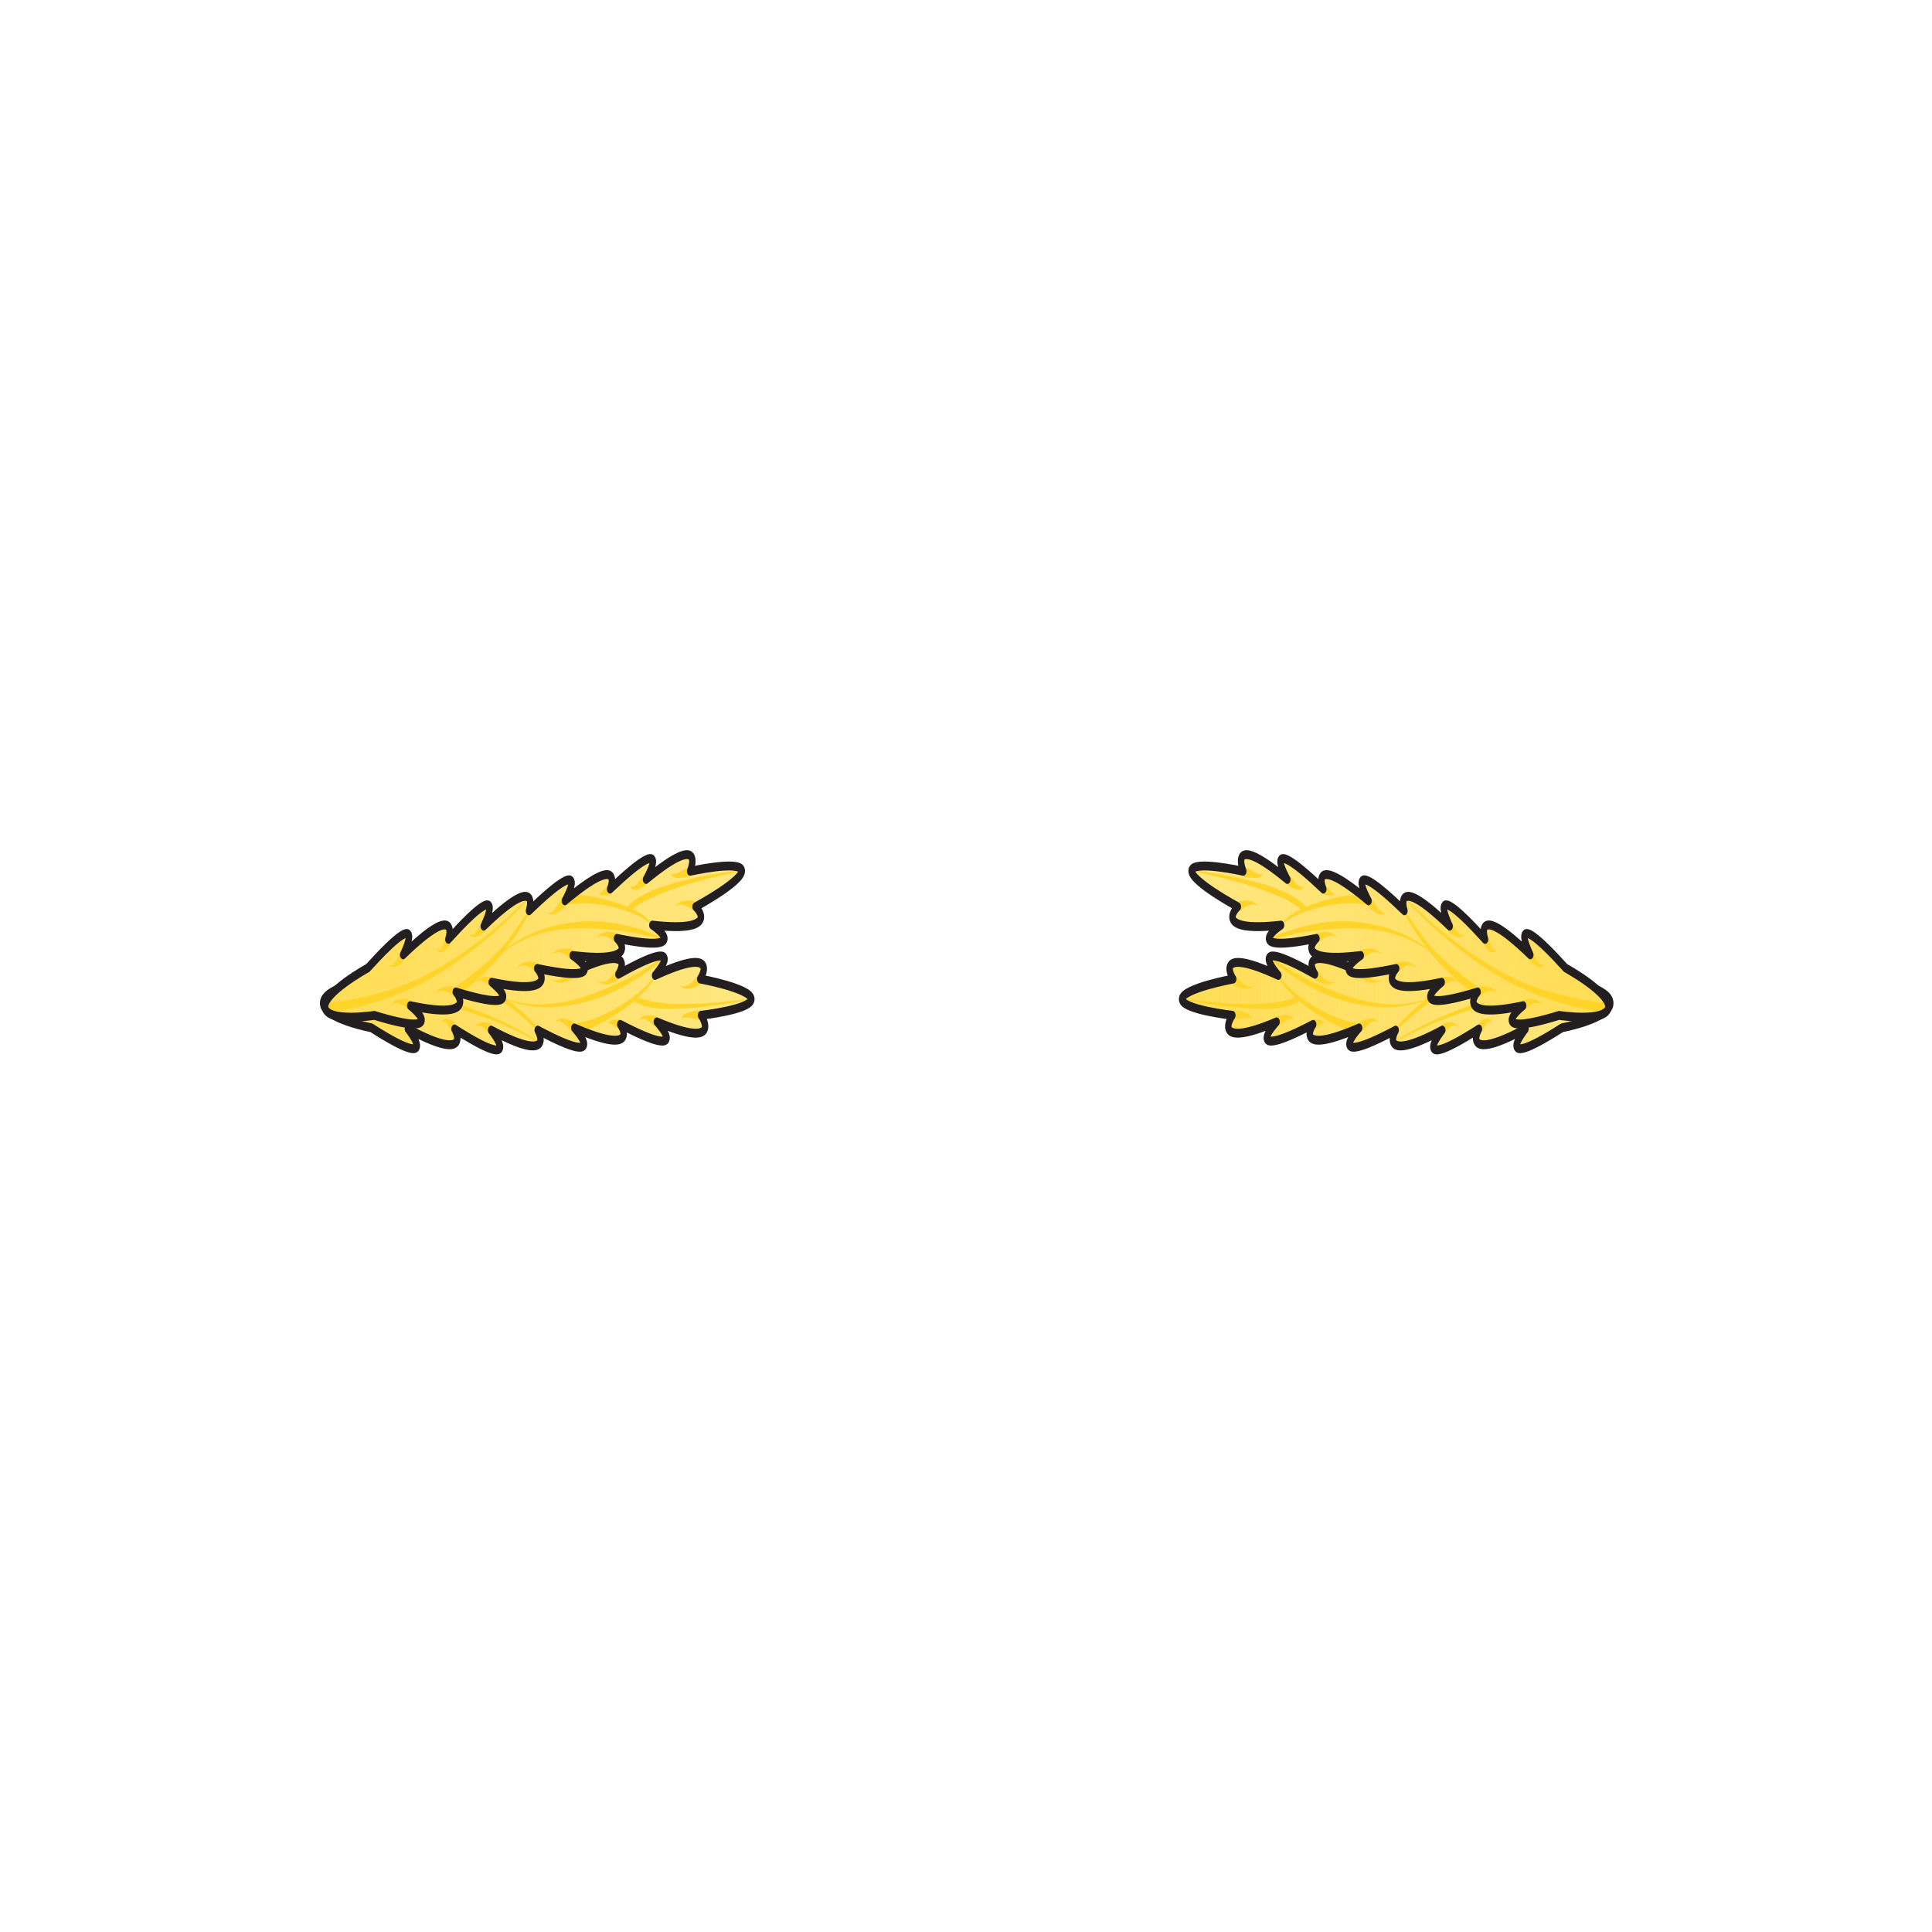<svg xmlns="http://www.w3.org/2000/svg" xmlns:xlink="http://www.w3.org/1999/xlink" viewBox="0 0 256 256">
    <defs>
        <linearGradient id="InnoGrad5">
            <stop offset="0" stop-color="#ffd42a" stop-opacity="0"/>
            <stop offset="1" stop-color="#ffd42a" stop-opacity=".502"/>
        </linearGradient>
        <linearGradient id="innoGrad4">
            <stop offset="0" stop-color="#ffd42a" stop-opacity=".502"/>
            <stop offset="1" stop-color="#ffd42a" stop-opacity="0"/>
        </linearGradient>
        <linearGradient id="linearGradient1435" x1="43.876" x2="120.459" y1="133.419" y2="115.252" gradientUnits="userSpaceOnUse" xlink:href="#innoGrad4"/>
        <linearGradient id="linearGradient1496" x1="43.503" x2="122.209" y1="132.845" y2="132.257" gradientUnits="userSpaceOnUse" xlink:href="#innoGrad4"/>
        <linearGradient id="linearGradient1818" x1="43.619" x2="122.8" y1="133.422" y2="132.581" gradientUnits="userSpaceOnUse" xlink:href="#InnoGrad5"/>
        <linearGradient id="linearGradient1834" x1="43.619" x2="120.393" y1="133.422" y2="115.007" gradientUnits="userSpaceOnUse" xlink:href="#innoGrad4"/>
    </defs>
    <g stroke-width="1.178">
        <path fill="#ffe680" d="M92.75 129.725s6.648 1.217 6.774 2.633c.126 1.416-6.667 2.17-6.667 2.17s3.178 4.706-5.856.871c0 0 5.071 5.521-4.846.332 0 0 2.932 4.393-6.083.475 0 0 5.046 5.567-4.847.286 0 0 2.642 4.727-6.17.001 0 0 4.772 6.013-4.85-.152 0 0 2.64 4.718-6.171-.008 0 0 4.773 6.013-4.85-.152 0 0-6.333-1.193-6.383-3.234-.052-2.042 6.148-3.145 6.148-3.145 9.507-6.502 4.847-.322 4.847-.322 8.722-5.033 6.169-.227 6.169-.227 9.506-6.5 4.846-.32 4.846-.32 8.723-5.035 6.168-.218 6.168-.218 9.792-5.627 4.85.117 4.85.117 8.94-4.233 6.09.26 6.09.26 9.819-5.538 4.85.16 4.85.16 8.96-4.15 5.98.473 5.98.473z"/>
        <path fill="#ffd42a" d="M59.868 129.826c-.006-.002.572.195.99.35.276.102.923.346 1.158.434.292.11.846.318 1.447.571.543.229 1.769.761 3.062 1.531 1.987 1.184 4.62 3.89 4.7 3.78.296-.402-2.919-3.343-4.485-4.424a30.512 30.512 0 0 0-3.048-1.818 31.424 31.424 0 0 0-1.442-.715 21.63 21.63 0 0 0-2.19-.857zM76.074 136.794c.36-.002 1.017-.138 1.618-.35.268-.095.69-.26 1.272-.538.478-.227 1.713-.833 3.388-1.984 1.571-1.08 2.894-2.23 3.727-3.34.525-.7.754-1.293.688-1.332-.041-.025-.291.471-.848 1.076-.891.97-2.188 1.975-3.784 2.954-1.698 1.042-2.893 1.502-3.378 1.679a13.13 13.13 0 0 1-1.241.383c-.589.152-1.5.274-1.446.274zM42.884 133.523c-.012.003 1.206-.292 2.104-.454a47.444 47.444 0 0 1 2.514-.38 38.18 38.18 0 0 1 3.206-.269c1.204-.047 4.018-.107 7.19.555 2.532.528 5.27 1.362 8.138 2.55 2.75 1.141 5.458 2.689 5.481 2.618.046-.138-2.808-1.819-5.393-3.006-2.843-1.307-5.61-2.246-8.144-2.862-3.19-.777-6.074-.834-7.281-.838a36.054 36.054 0 0 0-3.259.133c-.819.072-1.662.18-2.56.335a25.22 25.22 0 0 0-2.164.464z"/>
        <path fill="#ffd42a" d="M62.902 136.196a.911.911 0 0 1 .36-.268.627.627 0 0 1 .338-.032c.264.046.483.243.585.345.242.244.287.362.365.454-.178-.212.451.507.23.247l.551-.897a1.913 1.913 0 0 0-.338-.32 1.924 1.924 0 0 0-.6-.231c-.156-.037-.492-.103-.82.022-.12.046-.248.12-.371.244a1.57 1.57 0 0 0-.3.436zM58.493 135.844c.066-.22.145-.34.215-.402a.225.225 0 0 1 .108-.056.197.197 0 0 1 .098.01c.067.023.136.079.193.137.08.081.153.18.209.264.239.358.27.492.376.65l.195.283.636-.78a3.67 3.67 0 0 0-.25-.35c-.095-.112-.286-.297-.651-.484a1.403 1.403 0 0 0-.38-.137.595.595 0 0 0-.365.039.497.497 0 0 0-.154.116.684.684 0 0 0-.114.181 1.646 1.646 0 0 0-.116.53zM65.085 131.48c3.058 1.85 6.07 2.034 7.887 1.982 2.03-.058 3.778-.467 4.774-.74 1.08-.296 1.98-.628 2.701-.932 1.026-.434 2.278-1.065 3.743-1.987 1.137-.715 3.89-2.68 3.796-2.9-.05-.12-2.438 1.512-3.969 2.324a46.583 46.583 0 0 1-3.745 1.762c-.673.283-1.624.67-2.64 1.008-.967.323-2.678.838-4.674 1.016-1.781.16-4.774.157-7.873-1.533zM73.61 135.491a.45.45 0 0 1 .289-.183.653.653 0 0 1 .324.042c.286.103.572.342.718.475.335.306.42.443.538.557.079.076.329.287.357.314l.472-.98a3.098 3.098 0 0 0-.427-.339c-.1-.06-.334-.174-.722-.293-.178-.055-.577-.171-.922-.115a.81.81 0 0 0-.383.163.772.772 0 0 0-.243.36z"/>
        <path fill="#ffd42a" d="M73.079 129.855a2.04 2.04 0 0 0 1.117.346c.438.002.81-.146.985-.22.36-.154.558-.295.636-.364.123-.108.251-.276.325-.389l-.628-.792a4.595 4.595 0 0 0-.21.28c.017-.026-.22.362-.388.553a2.046 2.046 0 0 1-.756.554c-.243.097-.614.18-1.081.032zM79.27 129.991c.303.326.639.418.907.436.4.026.788-.112.966-.18.375-.143.592-.275.68-.34.137-.104.288-.27.373-.37l-.556-.891c.024-.03-.256.279-.281.309-.096.114-.153.248-.462.568-.132.136-.407.396-.747.525a.993.993 0 0 1-.88-.057zM84.252 131.904c.447.345 1.065.54 1.457.644.643.17 1.472.295 2.121.365.707.076 2.295.217 5.131.062a71.797 71.797 0 0 0 3.893-.328c1.266-.139 2.666-.327 2.67-.289.005.055-1.388.337-2.651.547a64.52 64.52 0 0 1-3.893.528c-2.81.29-4.486.251-5.179.22-.726-.032-1.458-.105-2.202-.297-.394-.102-1.097-.314-1.637-.731zM90.125 130.62c.294.292.626.371.89.384.392.02.778-.107.953-.168.373-.131.584-.246.674-.308.136-.095.288-.25.372-.343l-.53-.92c.074-.082-.307.317-.285.291-.097.11-.156.238-.468.549-.133.133-.41.385-.747.52-.213.086-.527.156-.859-.006zM90.431 135.195a.382.382 0 0 1 .002-.17.179.179 0 0 1 .055-.092.291.291 0 0 1 .09-.05.68.68 0 0 1 .128-.032c.112-.019.243-.02.365-.014.164.008.325.03.452.052.543.094.662.161.887.187l.412.039.071-1.174c-.08-.009-.279-.031-.448-.032-.181 0-.433.032-.95.18a4.07 4.07 0 0 0-.485.17 1.666 1.666 0 0 0-.4.234.841.841 0 0 0-.145.153.574.574 0 0 0-.089.183.447.447 0 0 0 .056.366zM84.846 135.377a.643.643 0 0 1 .058-.196.306.306 0 0 1 .089-.11.319.319 0 0 1 .226-.05c.098.01.204.045.3.086.13.055.253.127.348.187.409.259.484.366.654.467.11.065.317.181.308.176l.344-1.077a3.384 3.384 0 0 0-.36-.195c-.142-.063-.37-.128-.82-.153a2.392 2.392 0 0 0-.44.012 1.07 1.07 0 0 0-.39.124.632.632 0 0 0-.321.5.976.976 0 0 0 .004.23zM80.701 135.715a.123.123 0 0 1 .045-.07.086.086 0 0 1 .054-.012.32.32 0 0 1 .064.012.892.892 0 0 1 .08.027c.067.026.138.06.204.096.09.049.171.1.237.144.224.152.294.227.382.276.087.048.283.113.274.11l.23-1.134c-.074-.03-.214-.084-.322-.096-.085-.01-.22.003-.48.048-.078.013-.19.035-.299.067-.08.023-.177.058-.262.11a.597.597 0 0 0-.105.082.42.42 0 0 0-.08.104.32.32 0 0 0-.036.122.284.284 0 0 0 .014.114z"/>
        <path fill="url(#linearGradient1496)" stroke="#231f20" stroke-linejoin="round" stroke-miterlimit="10" d="M112.809 129.624s9.225 1.217 9.4 2.633c.175 1.416-9.25 2.17-9.25 2.17s4.409 4.706-8.126.871c0 0 7.037 5.521-6.723.332 0 0 4.067 4.393-8.441.475 0 0 7.001 5.567-6.725.286 0 0 3.666 4.727-8.561.001 0 0 6.621 6.013-6.73-.152 0 0 3.664 4.718-8.563-.008 0 0 6.623 6.013-6.729-.152 0 0-8.787-1.193-8.857-3.234-.072-2.042 8.531-3.145 8.531-3.145 13.191-6.502 6.725-.322 6.725-.322 12.103-5.033 8.56-.227 8.56-.227 13.19-6.501 6.724-.321 6.724-.321 12.104-5.034 8.558-.217 8.558-.217 13.587-5.627 6.73.117 6.73.117 12.405-4.233 8.45.259 8.45.259 13.624-5.537 6.729.16 6.729.16 12.432-4.15 8.298.474 8.298.474z" transform="matrix(.721 0 0 1 11.447 .101)"/>
    </g>
    <g stroke-width="1.178">
        <path fill="#ffe680" d="M92.134 120.147s6.249-3.377 6.128-4.794c-.12-1.416-6.847.095-6.847.095s2.279-5.62-5.837 1.088c0 0 3.978-7.038-4.763 1.278 0 0 2.094-5.233-5.99 1.55 0 0 3.945-7.075-4.756 1.322 0 0 1.754-5.463-5.993 2.037 0 0 3.603-7.417-4.685 1.75 0 0 1.756-5.454-5.992 2.046 0 0 3.604-7.416-4.684 1.751 0 0-5.947 3.25-5.646 5.25.3 2 6.511 1.022 6.511 1.022 10.35 3.176 4.762-1.286 4.762-1.286 9.335 2.007 6.03-1.819 6.03-1.819 10.35 3.174 4.762-1.287 4.762-1.287 9.335 2.007 6.027-1.828 6.027-1.828 10.476 2.23 4.692-1.716 4.692-1.716 9.41 1.158 5.87-2.264 5.87-2.264 10.487 2.134 4.683-1.759 4.683-1.759 9.415 1.072 5.728-2.436 5.728-2.436z"/>
        <path fill="#ffd42a" d="M60.564 131.963a26.263 26.263 0 0 0 1.98-1.556c.287-.249.728-.644 1.279-1.17.455-.433 1.57-1.509 2.648-2.773 1.337-1.568 3.954-5.485 3.598-5.778-.096-.08-2.19 3.417-3.917 5.224a31.378 31.378 0 0 1-2.711 2.498c-.54.444-1.042.829-1.307 1.032-.216.166-.798.613-1.051.805-.38.288-.907.67-.901.666zM74.925 119.936c-.026.009.312-.08.598-.121.27-.04.582-.07.853-.091.243-.02.695-.051 1.271-.038.501.012 1.741.064 3.569.515 1.718.424 3.15.97 4.183 1.617.644.404.972.803 1.008.765.057-.06-.266-.56-.896-1.065-1-.804-2.483-1.483-4.195-2.013-1.824-.564-3.127-.744-3.63-.808a11.929 11.929 0 0 0-1.329-.101 6.526 6.526 0 0 0-.916.05c-.357.046-.615.111-.715.144zM43.087 134.109a24.68 24.68 0 0 0 2.182-.265c.898-.145 1.735-.32 2.543-.52a38.03 38.03 0 0 0 3.188-.947c1.172-.403 3.962-1.41 6.928-3.219 2.356-1.436 4.881-3.262 7.42-5.47 2.306-2.008 4.79-4.583 4.721-4.702-.035-.06-2.399 2.337-4.874 4.353-2.582 2.102-5.098 3.817-7.467 5.167-2.966 1.69-5.71 2.561-6.888 2.912-1.35.403-2.498.658-3.16.798-.772.163-1.652.33-2.507.462-.9.14-2.134.254-2.122.254z"/>
        <path fill="#ffd42a" d="M62.035 123.722c.123.156.247.259.366.325.141.08.279.11.403.114.339.014.655-.161.8-.248.301-.18.477-.347.543-.423.105-.12.212-.305.273-.422l-.688-.69c.172-.33-.321.586-.182.316-.06.116-.084.245-.277.561-.082.134-.26.397-.509.529a.65.65 0 0 1-.334.08.757.757 0 0 1-.395-.142zM57.814 125.52c.059.22.126.371.203.476.044.06.091.105.142.137a.41.41 0 0 0 .17.063c.131.018.26-.029.361-.083a1.71 1.71 0 0 0 .345-.259c.322-.302.477-.544.549-.685.077-.15.15-.335.183-.423l-.752-.546-.14.338c-.077.19-.084.33-.254.757-.04.1-.093.22-.157.324a.697.697 0 0 1-.165.198.215.215 0 0 1-.093.04.196.196 0 0 1-.115-.018c-.078-.036-.175-.127-.277-.319zM51.447 127.77a.903.903 0 0 0 .322.302c.13.068.262.084.382.075.325-.025.64-.244.78-.347.301-.22.476-.405.543-.49.105-.135.214-.334.274-.456l-.698-.67c.014-.028-.181.332-.198.367-.063.13-.092.273-.284.626-.083.152-.256.44-.48.6a.563.563 0 0 1-.295.11.529.529 0 0 1-.346-.117zM51.807 133.256c.307-.316.615-.365.823-.357.33.012.609.175.742.263.313.208.377.317.474.397.434.353-.099-.108.28.204l.433-1.014a1.8 1.8 0 0 0-.391-.25c-.089-.036-.307-.099-.669-.118-.173-.01-.546-.02-.911.141-.244.107-.54.31-.78.734zM57.814 131.605c.255-.254.55-.298.756-.295.331.004.633.13.784.202.349.168.431.262.544.324.061.034.323.151.327.153l.296-1.104c-.097-.05-.27-.13-.414-.16-.099-.021-.311-.038-.682-.007-.172.013-.552.05-.902.216a1.515 1.515 0 0 0-.71.671zM64.965 127.582c2.74-2.663 5.659-3.63 7.39-4.047 1.967-.473 3.715-.527 4.688-.53a38.422 38.422 0 0 1 2.754.105c1.003.07 2.39.188 3.966.453 1.644.276 4.198 1.047 4.23.9.056-.253-2.88-1.257-4.15-1.598-1.608-.43-2.956-.64-4.008-.727-.953-.078-4.018-.249-7.556.87-1.75.552-4.655 1.74-7.314 4.574zM72.557 120.87a.615.615 0 0 0 .298.269.728.728 0 0 0 .4.032c.344-.06.712-.304.876-.416.356-.245.564-.431.651-.524.132-.14.277-.35.356-.47l-.626-.796c-.023.036-.23.323-.293.424-.094.15-.154.31-.427.718-.12.177-.356.504-.616.699a.743.743 0 0 1-.307.147.382.382 0 0 1-.312-.083zM63.055 130.15a.815.815 0 0 1 .647-.18c.268.035.498.171.611.246.262.175.318.264.401.324.063.046.225.134.242.144l.357-1.068a1.391 1.391 0 0 0-.336-.165c-.084-.023-.252-.04-.56-.023-.14.008-.456.03-.75.164-.198.09-.436.25-.612.558zM68.413 128.322c.42-.33.785-.391 1.029-.387.38.007.664.176.794.265.187.128.46.418.443.402.086.08.263.226.236.2l.494-.959a1.593 1.593 0 0 0-.374-.278c-.085-.042-.3-.117-.665-.144a2.17 2.17 0 0 0-.967.137c-.272.108-.626.317-.99.764z"/>
        <path fill="#ffd42a" d="M73.008 126.52c.428-.298.803-.34 1.055-.326.395.022.692.196.83.288.195.13.493.429.471.41.092.08.279.227.252.203l.475-.977a1.665 1.665 0 0 0-.382-.27c-.088-.042-.305-.113-.681-.145a2.437 2.437 0 0 0-.995.112c-.28.096-.649.286-1.025.704zM78.998 124.342c.301-.307.622-.353.844-.345.353.013.665.174.816.263.355.208.433.32.546.399.029.02.355.228.325.207l.388-1.048c-.1-.07-.275-.181-.425-.236-.097-.036-.33-.092-.72-.107-.183-.007-.584-.013-.968.144a1.616 1.616 0 0 0-.806.723zM83.518 120.853c.34-.44.85-.818 1.301-1.102.72-.454 1.528-.816 2.004-1.02a38.65 38.65 0 0 1 1.84-.73c.656-.242 1.677-.6 3.128-1.02a74.7 74.7 0 0 1 3.64-.948c1.236-.291 2.835-.63 2.831-.68-.005-.075-1.618.138-2.865.343a64.458 64.458 0 0 0-3.682.717c-1.463.33-2.52.629-3.183.832-.671.206-1.28.42-1.888.67-.49.202-1.317.568-2.082 1.051-.462.292-1.049.717-1.467 1.256zM89.433 120.147c.295-.267.612-.303.833-.29.351.02.663.173.815.258.356.199.436.304.549.378-.027-.017.411.243.326.189l.357-1.07a1.98 1.98 0 0 0-.42-.209c-.099-.03-.323-.072-.708-.076-.18-.002-.577.003-.955.152-.253.1-.562.287-.797.668zM88.945 115.602a.571.571 0 0 0-.035.189c0 .066.016.128.044.185.03.06.071.108.118.147a.67.67 0 0 0 .166.101c.137.06.294.085.43.096.18.016.367.011.5.004.526-.026.777-.078.953-.139.164-.056.353-.143.43-.179l-.271-1.116-.394.173c-.213.1-.317.205-.83.475a4.4 4.4 0 0 1-.43.2 1.915 1.915 0 0 1-.355.108.668.668 0 0 1-.131.01.25.25 0 0 1-.096-.019.143.143 0 0 1-.07-.07.368.368 0 0 1-.03-.165zM83.489 117.27c.01.174.05.306.122.405.085.117.2.173.31.197.137.03.281.016.4-.008.162-.031.32-.089.431-.134.433-.173.642-.311.77-.42.124-.105.258-.246.316-.308l-.52-.932c.009-.009-.173.173-.269.273-.147.154-.202.283-.554.67-.082.09-.19.2-.306.296a1.268 1.268 0 0 1-.277.183c-.073.032-.154.052-.228.026-.064-.023-.14-.088-.195-.249zM79.405 118.31a.272.272 0 0 0 .063.222c.027.032.06.057.094.075a.49.49 0 0 0 .117.044.994.994 0 0 0 .273.021c.11-.005.224-.021.3-.034.261-.042.395-.074.476-.111.103-.048.228-.147.296-.2l-.418-1.025c.008-.006-.17.12-.248.197-.077.076-.13.172-.323.393a3.659 3.659 0 0 1-.205.219 2.304 2.304 0 0 1-.255.213.364.364 0 0 1-.06.033.084.084 0 0 1-.054.006c-.019-.005-.039-.02-.056-.052z"/>
        <path fill="url(#linearGradient1435)" stroke="#231f20" stroke-linejoin="round" stroke-miterlimit="10" d="M111.956 120.046s8.67-3.377 8.503-4.794c-.166-1.416-9.501.095-9.501.095s3.162-5.62-8.099 1.088c0 0 5.52-7.038-6.609 1.278 0 0 2.906-5.233-8.311 1.549 0 0 5.474-7.074-6.6 1.323 0 0 2.435-5.463-8.315 2.037 0 0 5-7.417-6.5 1.75 0 0 2.436-5.454-8.314 2.046 0 0 5-7.416-6.5 1.751 0 0-8.251 3.25-7.834 5.25.416 2 9.035 1.022 9.035 1.022 14.36 3.176 6.607-1.286 6.607-1.286 12.953 2.007 8.367-1.819 8.367-1.819 14.36 3.174 6.607-1.287 6.607-1.287 12.953 2.007 8.363-1.828 8.363-1.828 14.536 2.23 6.51-1.716 6.51-1.716 13.056 1.158 8.145-2.264 8.145-2.264 14.551 2.134 6.498-1.759 6.498-1.759 13.064 1.072 7.948-2.436 7.948-2.436z" transform="matrix(.721 0 0 1 11.447 .101)"/>
    </g>
    <g stroke-width="1.178">
        <path fill="#ffe680" d="M163.44 129.726s-6.65 1.217-6.775 2.633c-.126 1.416 6.666 2.17 6.666 2.17s-3.177 4.706 5.857.87c0 0-5.072 5.522 4.845.333 0 0-2.931 4.393 6.083.475 0 0-5.045 5.567 4.847.286 0 0-2.642 4.727 6.17 0 0 0-4.772 6.014 4.85-.151 0 0-2.64 4.718 6.172-.008 0 0-4.773 6.013 4.85-.152 0 0 6.332-1.193 6.383-3.234.052-2.042-6.149-3.145-6.149-3.145-9.506-6.502-4.846-.322-4.846-.322-8.723-5.033-6.17-.227-6.17-.227-9.506-6.501-4.846-.321-4.846-.321-8.723-5.034-6.167-.217-6.167-.217-9.793-5.627-4.85.117-4.85.117-8.941-4.233-6.09.259-6.09.259-9.82-5.537-4.85.16-4.85.16-8.96-4.15-5.98.474-5.98.474z"/>
        <path fill="#ffd42a" d="M196.32 129.826c.007-.002-.571.196-.989.35l-1.159.435c-.292.11-.846.318-1.446.57a25.23 25.23 0 0 0-3.063 1.531c-1.987 1.184-4.62 3.89-4.7 3.78-.296-.402 2.919-3.343 4.486-4.423a30.512 30.512 0 0 1 3.048-1.818c.625-.329 1.12-.567 1.442-.715a21.63 21.63 0 0 1 2.19-.857zM180.115 136.795c-.36-.002-1.018-.138-1.618-.35-.268-.095-.69-.26-1.273-.538-.477-.228-1.712-.834-3.387-1.984-1.572-1.08-2.894-2.23-3.728-3.34-.525-.7-.754-1.294-.688-1.332.042-.025.292.47.848 1.076.892.97 2.189 1.974 3.784 2.953 1.698 1.042 2.894 1.502 3.378 1.68a13.13 13.13 0 0 0 1.241.383c.589.152 1.5.274 1.446.274zM213.305 133.524c.011.003-1.206-.292-2.104-.454a47.444 47.444 0 0 0-2.514-.38 38.18 38.18 0 0 0-3.207-.27c-1.203-.047-4.018-.107-7.19.556-2.532.527-5.27 1.361-8.138 2.55-2.75 1.14-5.457 2.688-5.48 2.618-.047-.138 2.807-1.82 5.392-3.007 2.844-1.306 5.61-2.246 8.144-2.861 3.191-.777 6.074-.834 7.281-.839a36.054 36.054 0 0 1 3.26.133c.818.073 1.661.18 2.559.335a25.22 25.22 0 0 1 2.164.464z"/>
        <path fill="#ffd42a" d="M193.287 136.197a.911.911 0 0 0-.36-.269.627.627 0 0 0-.339-.032c-.264.047-.482.243-.584.346-.243.244-.288.361-.366.454.178-.212-.45.506-.23.246l-.55-.897c.079-.094.215-.237.337-.32.077-.052.276-.155.6-.23.156-.037.493-.103.82.022.12.045.248.12.372.243.104.104.207.244.3.437zM197.695 135.845c-.066-.22-.144-.341-.214-.402a.225.225 0 0 0-.109-.056.197.197 0 0 0-.097.009.553.553 0 0 0-.194.138c-.08.08-.153.18-.208.263-.24.359-.27.492-.377.651l-.194.282-.637-.78c.047-.073.15-.228.25-.349.095-.113.287-.297.652-.484.096-.05.234-.112.379-.138a.595.595 0 0 1 .366.039.497.497 0 0 1 .153.117.684.684 0 0 1 .114.18c.057.128.097.297.116.53zM191.103 131.48c-3.058 1.85-6.07 2.035-7.887 1.983-2.03-.059-3.778-.468-4.774-.74a21.591 21.591 0 0 1-2.7-.933c-1.027-.434-2.279-1.064-3.744-1.986-1.136-.716-3.89-2.68-3.796-2.901.051-.12 2.438 1.513 3.97 2.324a46.583 46.583 0 0 0 3.745 1.763c.672.283 1.624.67 2.64 1.008.967.322 2.678.837 4.673 1.016 1.782.16 4.775.156 7.873-1.533zM182.578 135.492a.45.45 0 0 0-.289-.183.653.653 0 0 0-.324.041c-.286.103-.571.343-.717.476-.336.305-.421.442-.539.556-.078.077-.328.288-.357.314l-.471-.98c.097-.09.274-.245.426-.338.1-.061.334-.174.722-.294.178-.055.578-.17.922-.114a.81.81 0 0 1 .384.162.772.772 0 0 1 .243.36z"/>
        <path fill="#ffd42a" d="M183.11 129.856a2.04 2.04 0 0 1-1.117.345 2.509 2.509 0 0 1-.985-.22c-.36-.154-.558-.295-.637-.364a2.105 2.105 0 0 1-.324-.388l.628-.793c-.021-.032.135.172.21.28-.018-.025.22.363.387.553.118.135.377.402.756.554.243.097.614.18 1.081.033zM176.918 129.992a1.313 1.313 0 0 1-.906.435c-.4.027-.789-.111-.967-.18-.375-.142-.592-.274-.68-.34a2.552 2.552 0 0 1-.372-.37l.556-.89c-.025-.03.256.278.28.308.096.115.153.249.462.568.132.136.407.396.748.525a.993.993 0 0 0 .879-.056zM171.937 131.904c-.447.345-1.066.54-1.458.644-.643.17-1.472.296-2.12.366-.707.076-2.296.216-5.132.062a71.797 71.797 0 0 1-3.893-.329c-1.266-.138-2.666-.327-2.67-.288-.004.054 1.389.336 2.652.546a64.52 64.52 0 0 0 3.892.528c2.81.291 4.486.251 5.18.22.725-.031 1.457-.105 2.201-.297.395-.101 1.097-.314 1.637-.73zM166.063 130.62a1.314 1.314 0 0 1-.889.385c-.393.02-.778-.108-.953-.169-.374-.13-.584-.245-.674-.308a2.473 2.473 0 0 1-.373-.342l.53-.92c-.073-.082.308.316.285.29.097.11.156.239.468.55.134.132.41.384.748.52.212.085.526.156.858-.006zM165.757 135.196a.382.382 0 0 0-.001-.17.179.179 0 0 0-.056-.092.291.291 0 0 0-.089-.05.68.68 0 0 0-.129-.033 1.802 1.802 0 0 0-.364-.013 3.83 3.83 0 0 0-.452.052c-.544.093-.663.16-.887.187-.047.005-.459.044-.412.038l-.072-1.173c.08-.01.28-.032.448-.033.182 0 .434.032.95.18.13.038.312.095.485.17.13.056.278.133.4.235a.841.841 0 0 1 .145.153c.038.053.07.115.09.183a.447.447 0 0 1-.056.366zM171.343 135.378a.643.643 0 0 0-.059-.197.306.306 0 0 0-.088-.11.319.319 0 0 0-.226-.049 1.048 1.048 0 0 0-.3.086c-.13.055-.254.126-.349.186-.408.26-.483.366-.653.467-.11.066-.318.182-.308.176l-.344-1.077c.066-.04.22-.133.36-.195.142-.063.37-.128.819-.153.116-.006.279-.01.44.012.121.017.264.05.39.125a.632.632 0 0 1 .322.5.976.976 0 0 1-.005.229zM175.487 135.716a.123.123 0 0 0-.044-.07.086.086 0 0 0-.055-.013.32.32 0 0 0-.064.012.892.892 0 0 0-.08.027c-.066.026-.137.06-.203.097-.09.048-.172.1-.237.144-.225.151-.294.227-.382.275-.088.049-.283.114-.274.11l-.231-1.133c.075-.03.214-.084.322-.097.085-.01.22.003.481.048.077.014.19.035.298.067.08.024.177.058.262.11.037.023.073.05.106.082a.42.42 0 0 1 .079.104.32.32 0 0 1 .036.123.284.284 0 0 1-.014.114z"/>
        <path fill="url(#linearGradient1818)" stroke="#231f20" stroke-linejoin="round" stroke-miterlimit="10" d="M112.809 129.624s9.225 1.217 9.4 2.633c.175 1.416-9.25 2.17-9.25 2.17s4.409 4.706-8.126.871c0 0 7.037 5.521-6.723.332 0 0 4.067 4.393-8.441.475 0 0 7.001 5.567-6.725.286 0 0 3.666 4.727-8.561.001 0 0 6.621 6.013-6.73-.152 0 0 3.664 4.718-8.563-.008 0 0 6.623 6.013-6.729-.152 0 0-8.787-1.193-8.857-3.234-.072-2.042 8.531-3.145 8.531-3.145 13.191-6.502 6.725-.322 6.725-.322 12.103-5.033 8.56-.227 8.56-.227 13.19-6.501 6.724-.321 6.724-.321 12.104-5.034 8.558-.217 8.558-.217 13.587-5.627 6.73.117 6.73.117 12.405-4.233 8.45.259 8.45.259 13.624-5.537 6.729.16 6.729.16 12.432-4.15 8.298.474 8.298.474z" transform="matrix(-.721 0 0 1 244.741 .102)"/>
    </g>
    <g stroke-width="1.178">
        <path fill="#ffe680" d="M164.054 120.148s-6.248-3.377-6.128-4.794c.12-1.416 6.847.095 6.847.095s-2.279-5.62 5.837 1.088c0 0-3.978-7.038 4.763 1.278 0 0-2.094-5.233 5.99 1.549 0 0-3.945-7.074 4.757 1.323 0 0-1.755-5.463 5.992 2.037 0 0-3.603-7.417 4.685 1.75 0 0-1.756-5.454 5.992 2.046 0 0-3.604-7.416 4.685 1.75 0 0 5.946 3.25 5.646 5.25-.3 2-6.512 1.023-6.512 1.023-10.35 3.176-4.762-1.286-4.762-1.286-9.335 2.007-6.03-1.82-6.03-1.82-10.35 3.175-4.762-1.286-4.762-1.286-9.335 2.007-6.027-1.828-6.027-1.828-10.476 2.23-4.692-1.716-4.692-1.716-9.409 1.158-5.87-2.264-5.87-2.264-10.487 2.134-4.683-1.76-4.683-1.76-9.415 1.073-5.728-2.435-5.728-2.435z"/>
        <path fill="#ffd42a" d="M195.624 131.963a26.263 26.263 0 0 1-1.98-1.555 39.08 39.08 0 0 1-1.278-1.17 38.313 38.313 0 0 1-2.649-2.773c-1.337-1.568-3.954-5.486-3.598-5.778.097-.08 2.19 3.416 3.917 5.224a31.378 31.378 0 0 0 2.711 2.498c.54.444 1.043.828 1.308 1.032l1.05.805c.38.287.907.67.902.666zM181.264 119.936c.026.01-.312-.079-.599-.12-.269-.04-.582-.07-.852-.092-.244-.019-.696-.05-1.272-.037-.5.011-1.74.063-3.568.514-1.719.424-3.151.971-4.184 1.618-.644.404-.971.802-1.007.765-.058-.06.266-.56.896-1.066 1-.803 2.482-1.483 4.194-2.012 1.825-.564 3.128-.745 3.63-.808a11.929 11.929 0 0 1 1.33-.102c.303-.004.604.011.916.05.356.046.615.112.715.145zM213.102 134.109a24.68 24.68 0 0 1-2.182-.265 31.092 31.092 0 0 1-2.544-.52 38.03 38.03 0 0 1-3.188-.947c-1.172-.403-3.962-1.41-6.928-3.218-2.355-1.436-4.881-3.263-7.419-5.47-2.307-2.008-4.79-4.584-4.722-4.702.035-.061 2.4 2.336 4.875 4.352 2.582 2.103 5.097 3.817 7.466 5.167 2.967 1.69 5.711 2.562 6.888 2.913 1.35.403 2.498.658 3.16.797.772.164 1.652.33 2.508.462.9.14 2.133.255 2.121.254z"/>
        <path fill="#ffd42a" d="M194.154 123.723a1.244 1.244 0 0 1-.367.325.889.889 0 0 1-.403.114c-.339.013-.654-.162-.799-.249a2.363 2.363 0 0 1-.543-.422 2.415 2.415 0 0 1-.274-.423l.689-.689c-.172-.33.32.585.182.316.06.115.083.244.277.56.081.134.26.397.508.53a.65.65 0 0 0 .334.08.757.757 0 0 0 .396-.142zM198.375 125.52c-.06.22-.127.372-.204.476a.544.544 0 0 1-.142.138.41.41 0 0 1-.169.063.613.613 0 0 1-.362-.084 1.71 1.71 0 0 1-.344-.258c-.323-.302-.477-.545-.55-.686a4.491 4.491 0 0 1-.183-.422l.752-.547c-.006-.017.091.216.14.339.077.189.084.329.254.756.04.1.094.22.158.325a.697.697 0 0 0 .164.198.196.196 0 0 0 .208.022c.079-.036.176-.128.278-.32zM204.741 127.77a.903.903 0 0 1-.321.302.698.698 0 0 1-.383.075c-.324-.024-.64-.244-.78-.347-.3-.22-.476-.405-.542-.49a2.962 2.962 0 0 1-.275-.455l.698-.67c-.014-.028.182.332.198.366.064.131.092.273.285.627.082.151.255.44.48.599.08.056.18.105.294.111a.529.529 0 0 0 .346-.117zM204.381 133.257c-.306-.316-.614-.365-.822-.358-.33.012-.61.175-.742.263-.314.208-.378.318-.475.397-.434.353.1-.107-.28.204l-.433-1.013a1.8 1.8 0 0 1 .391-.25c.09-.037.307-.1.67-.119.172-.009.545-.019.91.142.245.107.54.31.781.734zM198.375 131.606a1.019 1.019 0 0 0-.757-.296c-.33.004-.633.131-.783.203-.35.167-.432.262-.544.324-.062.034-.324.15-.327.152l-.297-1.103c.097-.05.27-.13.415-.161.098-.02.31-.037.681-.007.172.014.553.051.902.217.235.11.517.306.71.67zM191.223 127.583c-2.739-2.663-5.659-3.63-7.39-4.047-1.967-.473-3.715-.527-4.688-.53a38.422 38.422 0 0 0-2.754.104c-1.003.07-2.39.189-3.966.453-1.643.276-4.198 1.048-4.23.9-.055-.253 2.88-1.257 4.151-1.597 1.608-.431 2.955-.64 4.007-.727.953-.079 4.018-.25 7.556.869 1.751.553 4.656 1.74 7.314 4.575zM183.631 120.87a.615.615 0 0 1-.297.27.728.728 0 0 1-.4.031c-.345-.059-.713-.303-.877-.416a4.264 4.264 0 0 1-.65-.523 3.93 3.93 0 0 1-.357-.47l.626-.796c.023.035.23.323.293.423.095.15.154.31.428.718.119.178.355.505.615.699.092.069.199.13.308.147.092.016.2.004.311-.082zM193.133 130.15a.815.815 0 0 0-.647-.18 1.507 1.507 0 0 0-.61.247c-.262.174-.318.263-.402.324-.062.045-.225.133-.242.144l-.357-1.069c.08-.051.219-.132.337-.165.083-.023.251-.04.559-.023.14.008.457.03.75.164.199.09.437.25.612.559zM187.775 128.323c-.42-.331-.785-.392-1.028-.387-.38.007-.665.176-.795.265-.187.128-.46.418-.442.401-.086.08-.264.227-.237.2l-.493-.958c.089-.09.239-.213.373-.279.085-.041.3-.116.666-.143a2.17 2.17 0 0 1 .966.136c.273.109.627.317.99.765z"/>
        <path fill="#ffd42a" d="M183.18 126.52c-.427-.298-.802-.34-1.055-.326a1.683 1.683 0 0 0-.83.289c-.195.13-.492.428-.47.41-.092.08-.28.226-.253.202l-.474-.977c.09-.085.244-.206.382-.27.088-.041.305-.113.68-.144.183-.015.57-.035.995.111.28.097.649.287 1.026.705zM177.19 124.343a1.086 1.086 0 0 0-.844-.346c-.353.013-.665.175-.816.263-.355.209-.433.32-.545.4-.03.02-.355.227-.326.207l-.387-1.048c.1-.071.274-.182.425-.237.097-.035.33-.091.719-.107.184-.007.585-.013.969.145.257.105.568.306.805.723zM172.67 120.853c-.34-.439-.85-.817-1.301-1.101-.72-.454-1.527-.817-2.003-1.021a38.65 38.65 0 0 0-1.841-.73c-.655-.241-1.677-.6-3.128-1.02a74.7 74.7 0 0 0-3.64-.947c-1.235-.292-2.835-.63-2.831-.68.006-.075 1.618.138 2.866.343 1.383.227 2.652.484 3.681.716 1.464.331 2.52.63 3.184.833.67.206 1.28.419 1.887.67.49.202 1.317.568 2.082 1.05.463.292 1.05.718 1.467 1.256zM166.755 120.148a1.105 1.105 0 0 0-.832-.29c-.352.02-.663.173-.816.258-.356.198-.435.303-.548.377.026-.017-.412.244-.327.19l-.356-1.07a1.98 1.98 0 0 1 .42-.21c.098-.03.322-.072.708-.075.18-.002.576.003.954.151.253.1.562.287.797.669zM167.244 115.603a.571.571 0 0 1 .034.188.418.418 0 0 1-.043.185.463.463 0 0 1-.118.148.67.67 0 0 1-.167.1 1.418 1.418 0 0 1-.429.097 3.76 3.76 0 0 1-.5.004c-.527-.027-.777-.078-.954-.139a4.902 4.902 0 0 1-.429-.18l.27-1.116c-.043-.02.35.153.394.174.214.1.318.205.83.475a4.4 4.4 0 0 0 .43.2c.117.046.244.088.356.107a.668.668 0 0 0 .13.011.25.25 0 0 0 .096-.02.143.143 0 0 0 .07-.07.368.368 0 0 0 .03-.164zM172.7 117.27a.743.743 0 0 1-.123.406.505.505 0 0 1-.31.197c-.136.03-.28.015-.4-.008a2.513 2.513 0 0 1-.43-.134c-.433-.173-.643-.312-.77-.42a4.234 4.234 0 0 1-.316-.308l.519-.932c-.008-.01.173.172.269.272.148.155.202.283.554.67.082.09.19.2.306.297.086.07.184.14.277.182.074.032.155.053.228.026.065-.023.14-.087.196-.248zM176.783 118.31a.272.272 0 0 1-.063.222.333.333 0 0 1-.094.075.49.49 0 0 1-.116.044.994.994 0 0 1-.274.021 2.738 2.738 0 0 1-.3-.033c-.261-.042-.395-.074-.476-.112-.102-.048-.228-.147-.296-.2l.419-1.025c-.008-.006.17.121.247.197.077.077.131.173.323.394.056.065.127.141.206.218a2.304 2.304 0 0 0 .254.214c.02.013.041.025.06.032a.084.084 0 0 0 .055.006c.018-.005.038-.02.055-.052z"/>
        <path fill="url(#linearGradient1834)" stroke="#231f20" stroke-linejoin="round" stroke-miterlimit="10" d="M111.956 120.046s8.67-3.377 8.503-4.794c-.166-1.416-9.501.095-9.501.095s3.162-5.62-8.099 1.088c0 0 5.52-7.038-6.609 1.278 0 0 2.906-5.233-8.311 1.549 0 0 5.474-7.074-6.6 1.323 0 0 2.435-5.463-8.315 2.037 0 0 5-7.417-6.5 1.75 0 0 2.436-5.454-8.314 2.046 0 0 5-7.416-6.5 1.751 0 0-8.251 3.25-7.834 5.25.416 2 9.035 1.022 9.035 1.022 14.36 3.176 6.607-1.286 6.607-1.286 12.953 2.007 8.367-1.819 8.367-1.819 14.36 3.174 6.607-1.287 6.607-1.287 12.953 2.007 8.363-1.828 8.363-1.828 14.536 2.23 6.51-1.716 6.51-1.716 13.056 1.158 8.145-2.264 8.145-2.264 14.551 2.134 6.498-1.759 6.498-1.759 13.064 1.072 7.948-2.436 7.948-2.436z" transform="matrix(-.721 0 0 1 244.741 .102)"/>
    </g>
</svg>
